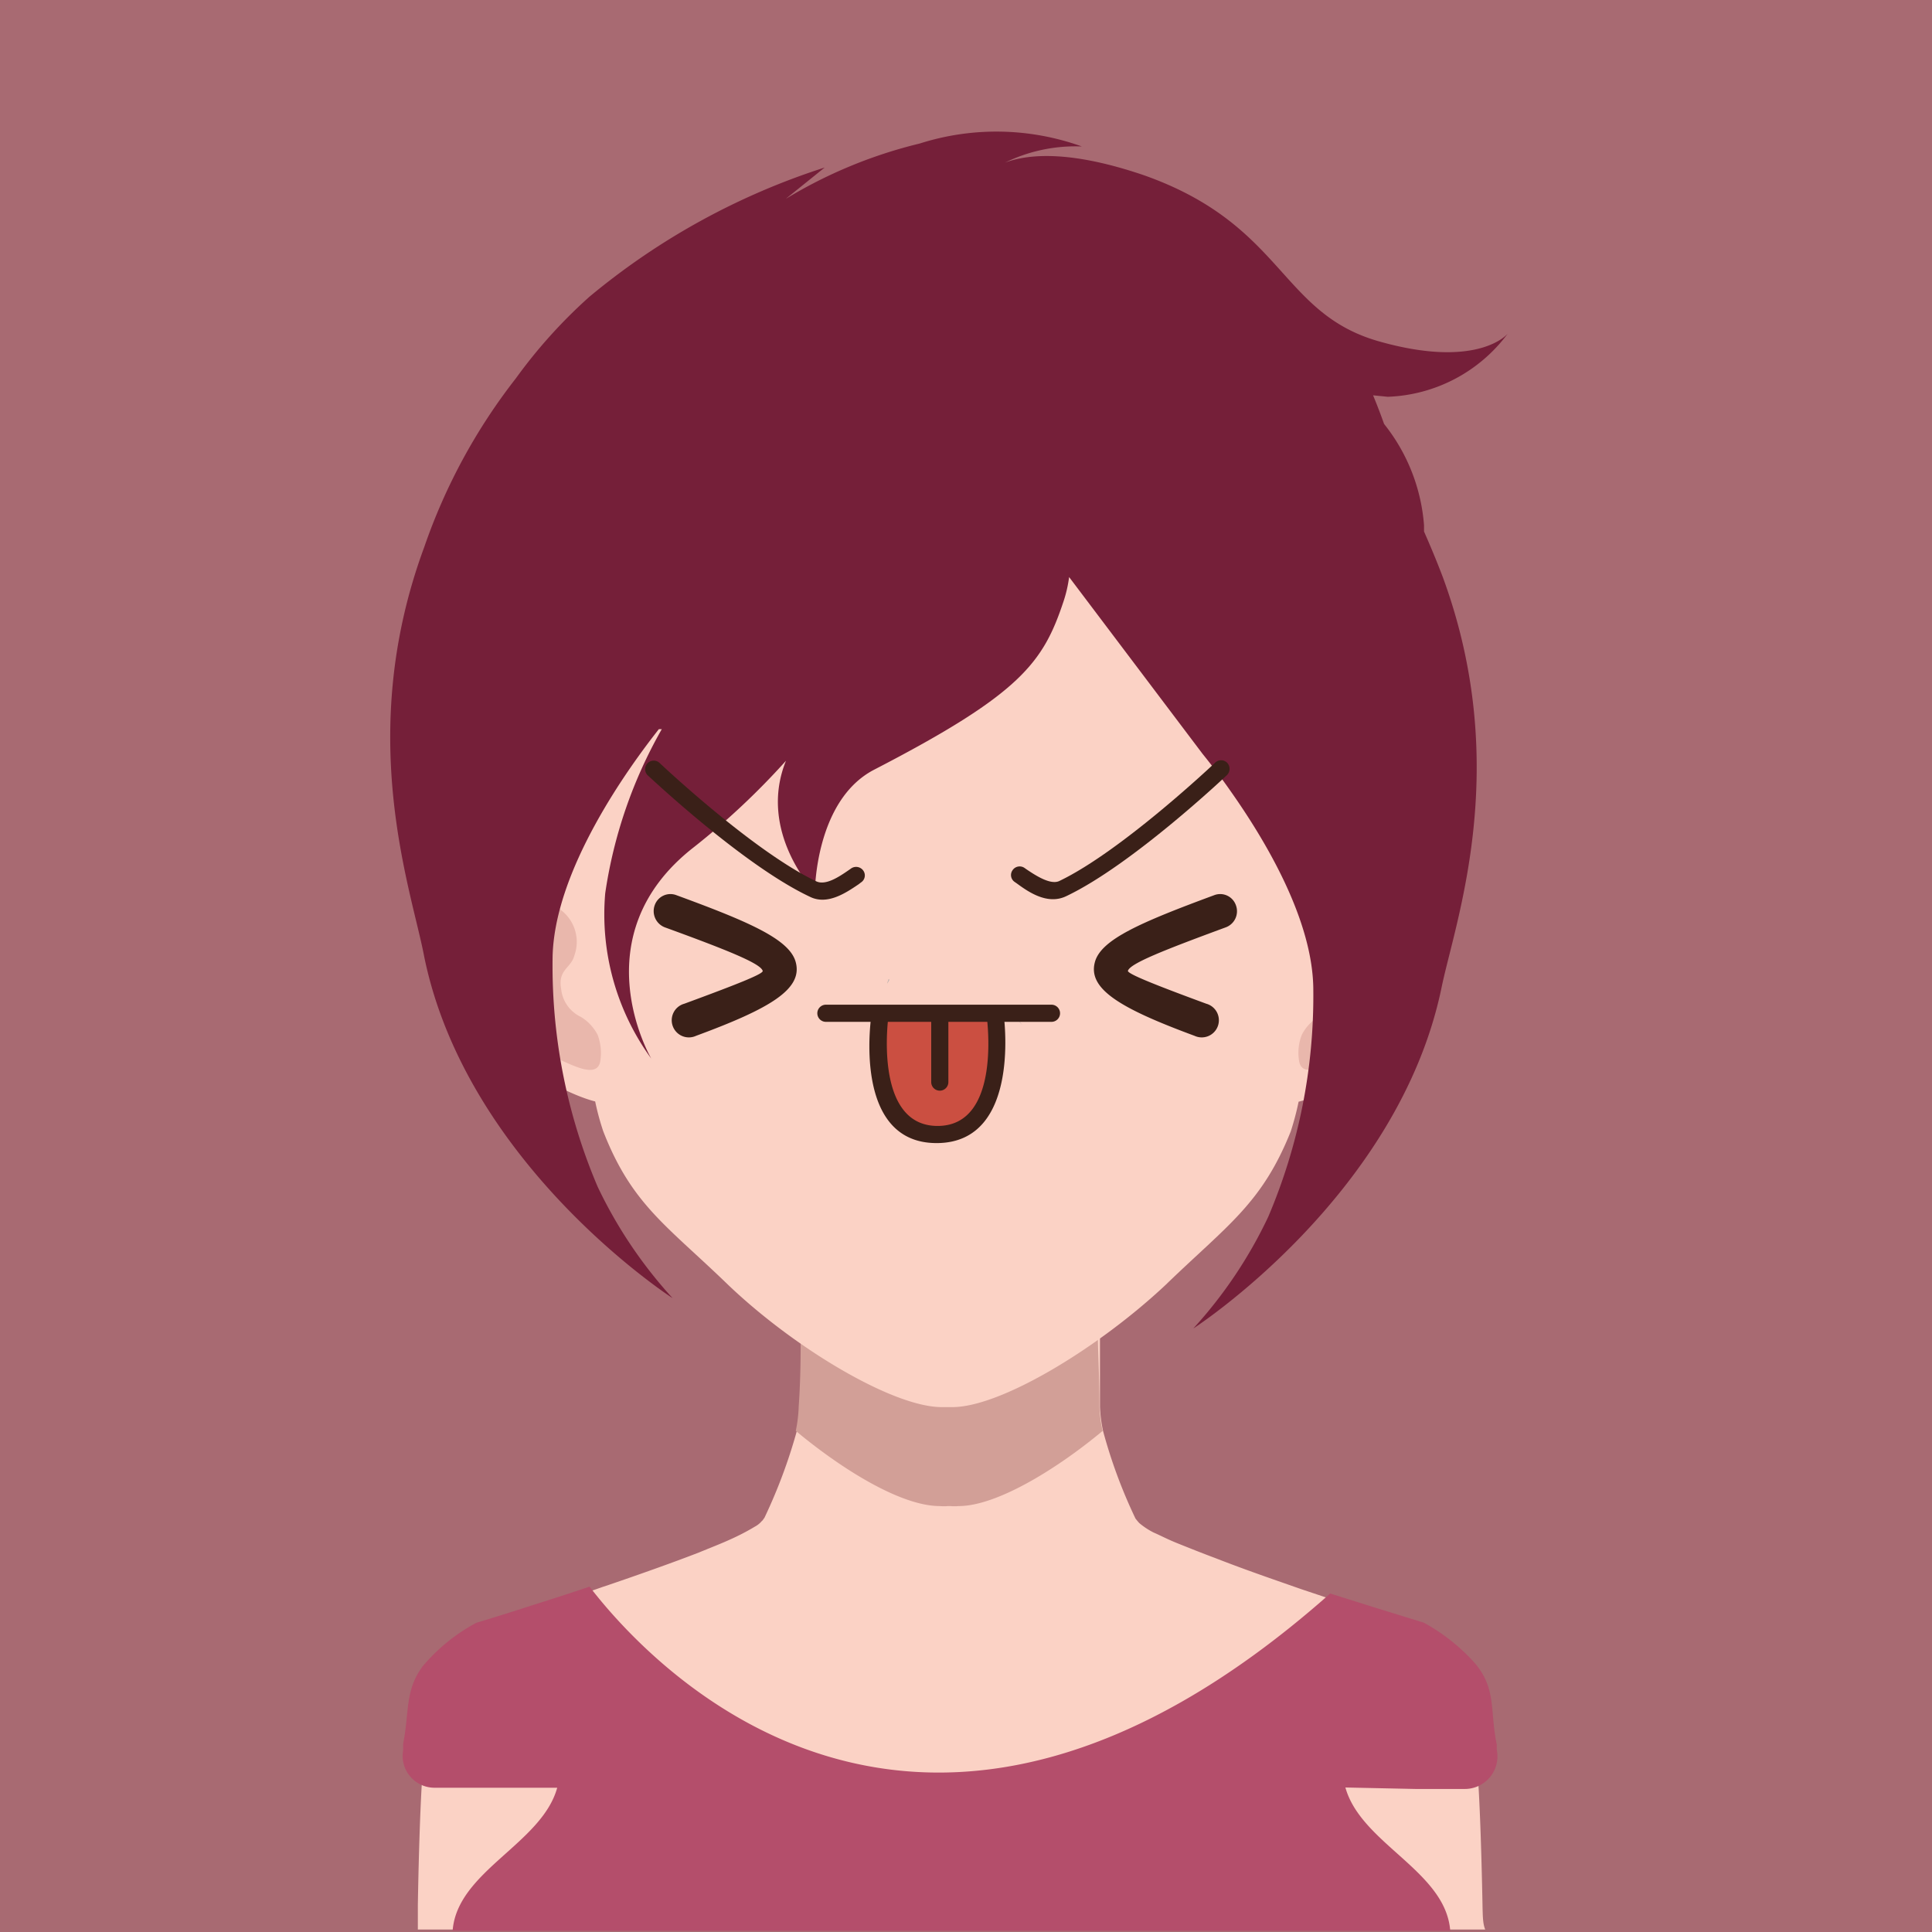 <svg id="Layer_1" data-name="Layer 1" xmlns="http://www.w3.org/2000/svg" viewBox="0 0 78.88 78.88"><title>writing1MadisonKobayashiSVG</title><rect width="78.88" height="78.88" style="fill:#a86a72"/><path d="M340.81,278.23s-.1-6-.34-6.54c-.46-2.1.36-3.06-2.88-5.08l-1.8-.59h0l-2.39-.8-1-.35c-.86-.3-1.72-.61-2.51-.92-.54-.2-1.06-.41-1.51-.59s-.7-.32-1-.45a3,3,0,0,1-.59-.39l-.07-.08-.08-.1a20.85,20.85,0,0,1-1.32-3.56h0a5.83,5.83,0,0,1-.13-1c0-.49,0-1,0-1.41s0-.87,0-1.2v-.29c0-.24,0-.44,0-.59a2,2,0,0,1,0-.23l.87-.75c.63-.58,1.54-1.4,2.33-2.19A9.41,9.41,0,0,0,330,249a1.25,1.25,0,0,0,0-.15H330c-.4.06-2.55.44-4.86.8-1.37.21-2.81.42-4,.57-.46.07-.89.1-1.25.14h0a7.12,7.12,0,0,1-.84.05c-.23,0-.56,0-.95-.05h0l-1.31-.16c-1.08-.14-2.36-.33-3.61-.51L310,249.2c-.21,0-.4-.06-.57-.1-.85-.13-1.39-.23-1.39-.23a1.56,1.56,0,0,0,.4.73s0,0,0,0c.19.25.44.53.74.86s.6.61.92.92c1,1,2.06,1.91,2.59,2.36l.31.28s0,.08,0,.23,0,.35,0,.59v.29c0,.1,0,.2,0,.3,0,.65,0,1.46-.06,2.31a5.8,5.8,0,0,1-.12,1,21.73,21.73,0,0,1-1.33,3.57.86.86,0,0,0-.07.1.57.57,0,0,0-.08.08,1,1,0,0,1-.24.18,9.31,9.31,0,0,1-1,.52c-.37.17-.81.34-1.27.53-1.11.43-2.44.9-3.7,1.33l-.27.09c-.93.33-1.83.63-2.55.86h0l-1.78.59c-3.22,2-2.44,3-2.89,5v0a1,1,0,0,0,0,.15h0c-.22,1.09-.3,6.38-.3,6.38,0,.32,0,.66,0,1h43.58C340.82,278.89,340.82,278.56,340.81,278.23Z" transform="translate(-280.28 -200.34)" style="fill:#fbd2c5"/><path d="M325.3,258.76a4.9,4.9,0,0,1-.13-1c0-1.13-.06-2.2-.07-2.9a14,14,0,0,1-5.68,1.33,2.48,2.48,0,0,1-.39,0,2.36,2.36,0,0,1-.38,0,13.94,13.94,0,0,1-5.68-1.33c0,.7,0,1.77-.08,2.9a5.69,5.69,0,0,1-.12,1c1.81,1.51,4.26,3.07,5.88,3.07a1.88,1.88,0,0,0,.34,0h.08a1.94,1.94,0,0,0,.35,0C321,261.83,323.49,260.27,325.3,258.76Z" transform="translate(-280.28 -200.34)" style="fill:#d29f97"/><path d="M335.11,236.34c.31-1.72.55-3.05.63-3.31s.06-.25.1-.37.06-.29.09-.43.09-.42.14-.63l.06-.3c0-.24.08-.48.12-.71s0-.22,0-.32,0-.42.07-.63,0-.33.05-.48,0-.27,0-.41a15,15,0,0,0-2.67-9.59c-2.59-3.62-5.56-7.45-12-8h-5.44c-6.46.54-9.43,4.37-12,8a14.83,14.83,0,0,0-2.67,9.59c0,.14,0,.28,0,.41a3.71,3.71,0,0,1,.05.48c0,.21,0,.42.08.63l0,.32c0,.23.09.47.13.71s0,.2.05.3.09.42.15.63.06.28.09.43.06.25.1.37.31,1.57.62,3.29c-1.72-.84-4.11.36-3.82,3.53s4.2,5.13,5.54,5.46a10.49,10.49,0,0,0,.33,1.22c1.17,3,2.59,3.84,5.09,6.26,2.72,2.6,6.74,5,8.73,5h.43c2,0,6-2.44,8.72-5,2.5-2.42,3.92-3.3,5.1-6.26a11.4,11.4,0,0,0,.32-1.21c1.3-.3,5.3-2.21,5.59-5.47S336.83,235.46,335.11,236.34Z" transform="translate(-280.28 -200.34)" style="fill:#fbd2c5"/><path d="M337.72,238.12a1.88,1.88,0,0,0-2.87-.57,1.61,1.61,0,0,0-.47,1.8c.12.52.68.57.53,1.36a1.41,1.41,0,0,1-.8,1.15,1.79,1.79,0,0,0-.68.73,2,2,0,0,0-.1,1.12c.15.64,1.09.14,1.72-.14a12.76,12.76,0,0,0,2.08-1.65,3.58,3.58,0,0,0,.59-3.8" transform="translate(-280.28 -200.34)" style="fill:#e9b7ac"/><path d="M300.38,238.12a1.88,1.88,0,0,1,2.87-.57,1.63,1.63,0,0,1,.48,1.8c-.13.52-.68.57-.54,1.36a1.42,1.42,0,0,0,.81,1.15,1.86,1.86,0,0,1,.68.73,2.09,2.09,0,0,1,.1,1.12c-.15.64-1.09.14-1.72-.14a12.35,12.35,0,0,1-2.08-1.65,3.59,3.59,0,0,1-.6-3.8" transform="translate(-280.28 -200.34)" style="fill:#e9b7ac"/><path d="M316.56,240.32l-.06.18a1.29,1.29,0,0,0,.09-.16Z" transform="translate(-280.28 -200.34)" style="fill:#0e151a;opacity:0.4"/><path d="M316.56,240.32l-.06.18a1.29,1.29,0,0,0,.09-.16Z" transform="translate(-280.28 -200.34)" style="fill:#e8e9e7;opacity:0.55"/><path d="M321.73,241.84l.29.36c-.09-.12-.18-.25-.26-.38Z" transform="translate(-280.28 -200.34)" style="fill:#0e151a;opacity:0.4"/><path d="M321.73,241.84l.29.36c-.09-.12-.18-.25-.26-.38Z" transform="translate(-280.28 -200.34)" style="fill:#e8e9e7;opacity:0.55"/><path d="M338.07,273.38h2a1.33,1.33,0,0,0,1.32-1.6l0-.1s0-.08,0-.12c-.29-1.37,0-2.25-.88-3.3a7.8,7.8,0,0,0-2.1-1.67L336.5,266l0,0-1.91-.6c-16.82,14.91-27.78,2.92-30.24-.28-1,.34-2,.65-2.77.9h0c-1.09.35-1.84.57-1.86.58a7.45,7.45,0,0,0-2.19,1.78c-.73,1-.53,1.85-.79,3.15l0,.12v0l0,.15h0a1.3,1.3,0,0,0,1.29,1.53h5c-.63,2.29-4.09,3.41-4.27,5.84h40.73c-.18-2.44-3.64-3.55-4.28-5.85Z" transform="translate(-280.28 -200.34)" style="fill:#b44e6b"/><path d="M336.94,216.54a6.39,6.39,0,0,0,4.9-2.58s-1.18,1.47-5.25.32-3.87-4.75-9.59-6.78c-2.93-1-4.67-.9-5.69-.52a6.56,6.56,0,0,1,3.14-.66,10.32,10.32,0,0,0-6.62-.12,19.23,19.23,0,0,0-5.47,2.26l1.59-1.28a28.7,28.7,0,0,0-9.61,5.28,20.87,20.87,0,0,0-3,3.33,23.74,23.74,0,0,0-3.74,6.89c-2.85,7.71-.51,14,0,16.72,1.75,8.54,10.14,13.94,10.14,13.94a18.47,18.47,0,0,1-3.06-4.55,23,23,0,0,1-1.84-9.25c0-3.62,3.15-7.92,4.34-9.43l.12,0a19.11,19.11,0,0,0-2.31,6.7,10,10,0,0,0,1.88,6.75s-2.94-5,1.75-8.64a30.15,30.15,0,0,0,3.75-3.52h0c-1.18,2.92,1.18,5.37,1.18,5.37s0-3.74,2.41-5c6-3.1,6.91-4.38,7.74-6.87a5.32,5.32,0,0,0,.23-1l5.45,7.22c.25.31.67.84,1.15,1.53,1.41,2,3.37,5.27,3.37,8.12a23,23,0,0,1-1.84,9.25,18.4,18.4,0,0,1-3.06,4.56s8.39-5.41,10.14-13.94c.56-2.7,2.89-9,.05-16.73-.25-.66-.51-1.28-.77-1.87v-.26a7.54,7.54,0,0,0-1.63-4.13c-.25-.7-.45-1.17-.45-1.17Z" transform="translate(-280.28 -200.34)" style="fill:#751f39"/><path d="M321,241.74s.73,4.92-2.39,4.92-2.38-4.92-2.38-4.92Z" transform="translate(-280.28 -200.34)" style="fill:#cb4f41;fill-rule:evenodd"/><path d="M315.87,241.69a.36.36,0,0,1,.4-.3.34.34,0,0,1,.29.39s-.66,4.53,2,4.53,2-4.51,2-4.53a.35.35,0,0,1,.3-.39.34.34,0,0,1,.39.3s.79,5.32-2.73,5.32S315.87,241.7,315.87,241.69Z" transform="translate(-280.28 -200.34)" style="fill:#3a2018;fill-rule:evenodd"/><path d="M319,244.52a.35.35,0,0,1-.35.35.35.35,0,0,1-.35-.35v-2.78a.35.35,0,0,1,.35-.35.34.34,0,0,1,.35.35Z" transform="translate(-280.28 -200.34)" style="fill:#3a2018;fill-rule:evenodd"/><path d="M314,242.06a.35.35,0,1,1,0-.7h9.21a.35.35,0,0,1,0,.7Z" transform="translate(-280.28 -200.34)" style="fill:#3a2018;fill-rule:evenodd"/><path d="M307.42,238.2a.71.71,0,0,1-.41-.9.68.68,0,0,1,.89-.41c3,1.1,4.63,1.81,4.87,2.74.29,1.1-1.06,1.89-4.07,3a.7.7,0,1,1-.48-1.31c2.2-.81,3.23-1.22,3.2-1.34C311.34,239.68,310,239.14,307.42,238.2Z" transform="translate(-280.28 -200.34)" style="fill:#3a2018;fill-rule:evenodd"/><path d="M329.85,236.89a.68.68,0,0,1,.89.41.7.7,0,0,1-.41.9c-2.55.94-3.92,1.48-4,1.78,0,.12,1,.53,3.2,1.34a.7.7,0,1,1-.48,1.31c-3-1.11-4.36-1.9-4.07-3C325.22,238.7,326.85,238,329.85,236.89Z" transform="translate(-280.28 -200.34)" style="fill:#3a2018;fill-rule:evenodd"/><path d="M306.73,232a.35.35,0,0,1,.48-.51s3.79,3.59,6.39,4.83c.39.19.95-.19,1.34-.46l.1-.07a.36.36,0,0,1,.49.1.34.34,0,0,1-.1.48l-.09.07c-.53.36-1.29.87-2,.51C310.6,235.66,306.74,232,306.73,232Z" transform="translate(-280.28 -200.34)" style="fill:#3a2018;fill-rule:evenodd"/><path d="M329.89,231.48a.35.35,0,0,1,.49,0,.36.36,0,0,1,0,.5s-3.87,3.67-6.57,4.95c-.75.36-1.51-.15-2-.51l-.1-.07a.34.34,0,0,1-.09-.48.35.35,0,0,1,.48-.1l.1.07c.4.27,1,.65,1.35.46C326.1,235.07,329.88,231.49,329.89,231.48Z" transform="translate(-280.28 -200.34)" style="fill:#3a2018;fill-rule:evenodd"/></svg>